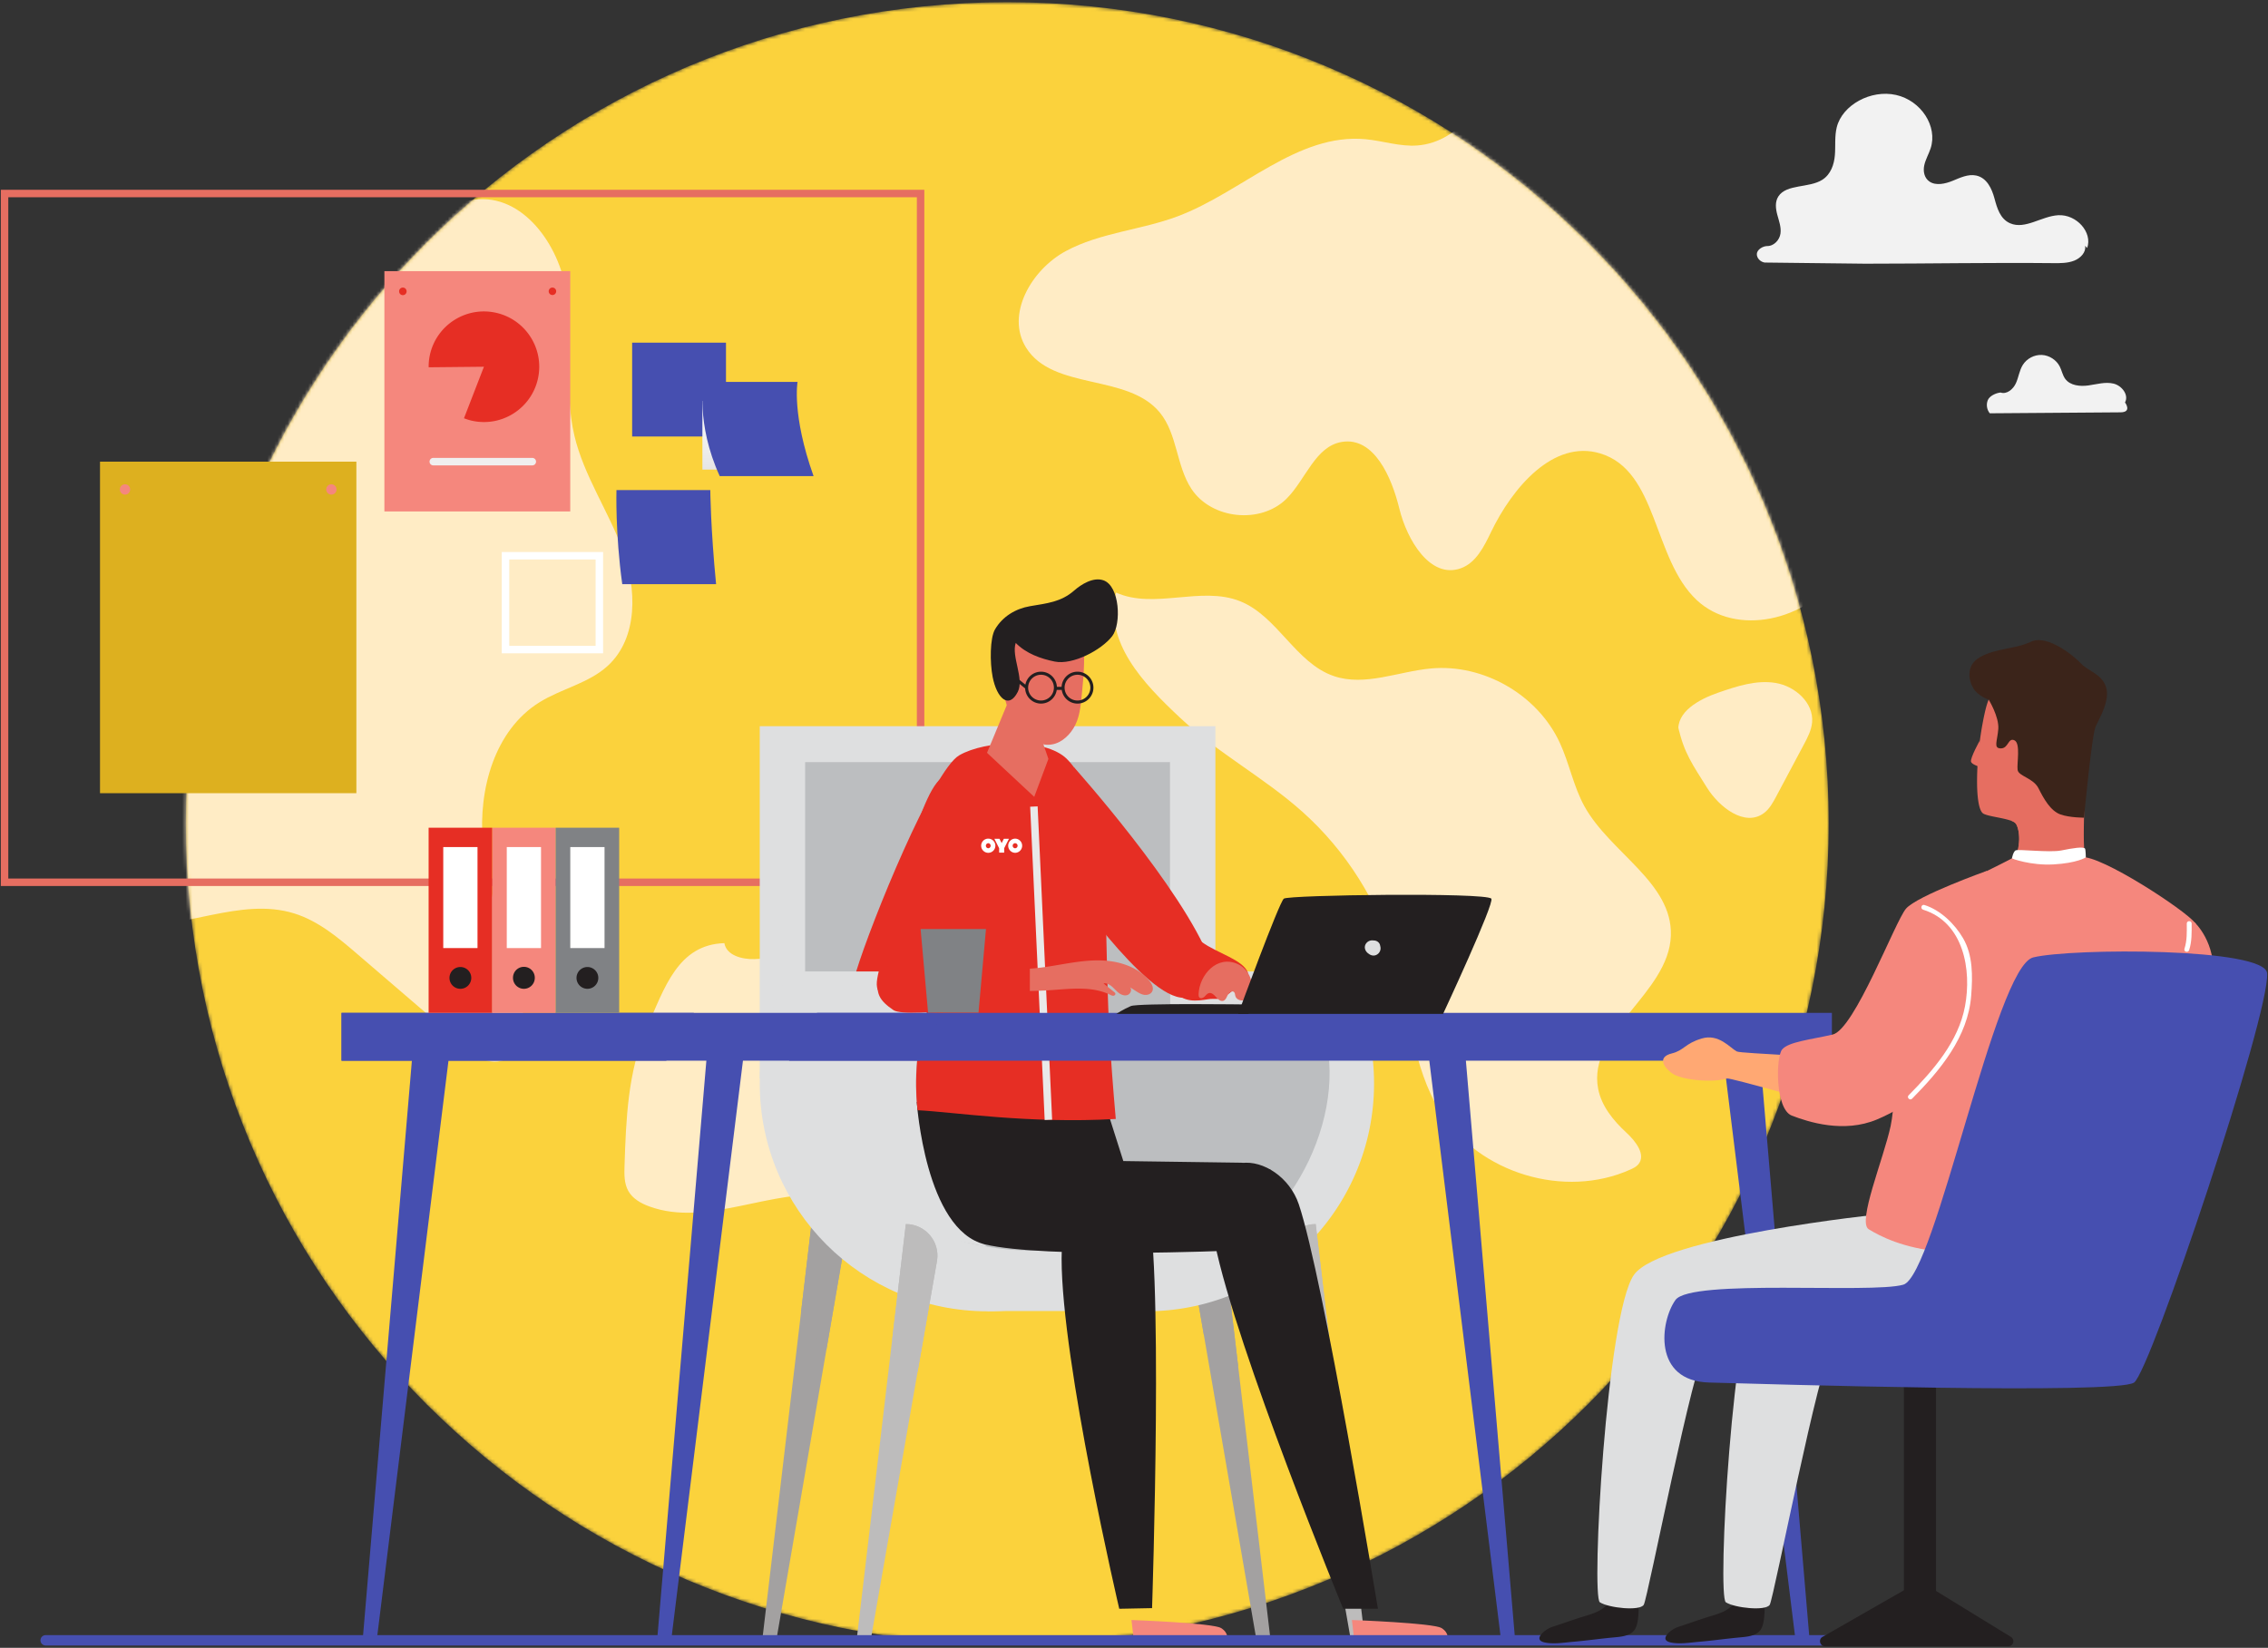 <svg xmlns="http://www.w3.org/2000/svg" xmlns:xlink="http://www.w3.org/1999/xlink" width="666" height="484" viewBox="0 0 666 484">
    <rect x="0" y="0" width="666" height="484" fill="#333333" stroke="none"/>
    <defs>
        <path id="a" d="M.576 241.846c0 133.218 107.995 241.213 241.213 241.213s241.212-107.995 241.212-241.213S375.007.635 241.789.635.576 108.628.576 241.846"/>
        <path id="c" d="M.576 241.846c0 133.218 107.995 241.213 241.213 241.213s241.212-107.995 241.212-241.213S375.007.635 241.789.635.576 108.628.576 241.846"/>
        <path id="e" d="M.576 241.846c0 133.218 107.995 241.213 241.213 241.213s241.212-107.995 241.212-241.213S375.007.635 241.789.635.576 108.628.576 241.846"/>
        <path id="g" d="M.576 241.846c0 133.218 107.995 241.213 241.213 241.213s241.212-107.995 241.212-241.213S375.007.635 241.789.635.576 108.628.576 241.846"/>
        <path id="i" d="M.576 241.846c0 133.218 107.995 241.213 241.213 241.213s241.212-107.995 241.212-241.213S375.007.635 241.789.635.576 108.628.576 241.846"/>
        <path id="k" d="M.576 241.846c0 133.218 107.995 241.213 241.213 241.213s241.212-107.995 241.212-241.213S375.007.635 241.789.635.576 108.628.576 241.846"/>
        <linearGradient id="m" x1="50%" x2="50%" y1="-6.9%" y2="115.326%">
            <stop offset="0%" stop-color="#FFF"/>
            <stop offset="100%" stop-color="#E2E2E2"/>
        </linearGradient>
    </defs>
    <g fill="none" fill-rule="evenodd">
        <g transform="translate(54)">
            <mask id="b" fill="#fff">
                <use xlink:href="#a"/>
            </mask>
            <path fill="#FBD23C" d="M483.001 241.846c0 133.218-107.994 241.213-241.212 241.213S.576 375.064.576 241.846 108.571.634 241.789.634s241.212 107.994 241.212 241.212" mask="url(#b)"/>
        </g>
        <g transform="translate(54)">
            <mask id="d" fill="#fff">
                <use xlink:href="#c"/>
            </mask>
            <path fill="#FFECC5" d="M-48.326 152.19c26.133-7.565 35.389-40.718 58.247-55.472 15.206-9.814 35.115-10.544 49.748-21.194 8.443-6.146 15.447-15.673 25.817-16.908 14.002-1.67 24.719 13.229 26.828 27.173 2.108 13.943-.885 28.425 2.354 42.15 2.79 11.825 9.977 22.109 14.163 33.515 4.186 11.405 4.608 25.828-4.32 34.068-5.608 5.178-13.63 6.726-20.108 10.76-13.171 8.203-17.924 25.514-16.64 40.978 1.286 15.464 7.359 30.07 11.082 45.134 1.932 7.816.515 19.384-7.535 19.456-3.356.03-6.221-2.28-8.767-4.467l-31.424-26.994c-5.672-4.873-11.56-9.868-18.7-12.092-15.976-4.975-32.988 5.149-49.633 3.43-19.51-2.013-34.12-20.37-38.278-39.537-4.158-19.167-.172-39.054 3.81-58.258l5.894-28.425" mask="url(#d)"/>
        </g>
        <g transform="translate(54)">
            <mask id="f" fill="#fff">
                <use xlink:href="#e"/>
            </mask>
            <path fill="#FFECC5" d="M420.44-.118c-11.907-5.096-24.178 6.391-30.94 17.437-6.764 11.045-14.373 24.413-27.288 25.407-5.101.392-10.108-1.36-15.204-1.834-20.11-1.869-36.308 15.568-55.22 22.657-10.748 4.028-22.7 4.754-32.805 10.197-10.105 5.444-17.748 18.64-11.668 28.374 7.907 12.667 29.843 7.513 39.29 19.078 5.142 6.296 4.79 15.607 9.26 22.398 5.887 8.941 20.34 10.433 27.928 2.883 5.666-5.637 8.421-15.45 16.317-16.688 9.399-1.473 14.55 10.354 16.805 19.596 2.255 9.243 9.085 20.735 18.044 17.534 4.474-1.599 6.827-6.368 8.885-10.65 6.236-12.977 18.288-27.26 32.069-23.09 16.935 5.125 15.411 30.906 28.293 43.037 11.62 10.943 32.582 5.974 41.418-7.319 8.837-13.293 7.273-31.424.131-45.7-5.043-10.08-12.59-18.9-16.377-29.515-5.755-16.14-2.435-35.33-11.921-49.599-10.86-16.33-36.825-23.853-37.014-43.465" mask="url(#f)"/>
        </g>
        <g transform="translate(54)">
            <mask id="h" fill="#fff">
                <use xlink:href="#g"/>
            </mask>
            <path fill="#FFECC5" d="M273.722 174.045c-3.46 14.66 7.891 26.551 18.886 36.846 10.995 10.296 24.57 17.48 35.806 27.51 12.853 11.476 22.391 26.623 27.187 43.173 4.381 15.123 5.04 31.706 13.392 45.053 11.256 17.986 36.5 25.61 55.83 16.86.805-.364 1.622-.769 2.21-1.43 2.463-2.782-.709-6.856-3.439-9.374-3.817-3.52-7.306-7.77-8.293-12.867-3.253-16.794 20.803-27.937 21.352-45.035.5-15.557-17.78-24.274-25.34-37.88-3.276-5.896-4.473-12.724-7.323-18.838-6.529-14.009-22.32-23.107-37.716-21.728-9.63.862-19.448 5.364-28.599 2.24-11.25-3.84-16.535-17.637-27.586-22.012-11.424-4.523-25.162 2.522-36.367-2.518" mask="url(#h)"/>
        </g>
        <g transform="translate(54)">
            <mask id="j" fill="#fff">
                <use xlink:href="#i"/>
            </mask>
            <path fill="#FFECC5" d="M158.713 277.016c-13.583.433-17.545 12.89-22.95 25.358-5.407 12.469-5.929 26.428-6.37 40.011-.083 2.549-.13 5.245 1.13 7.461 1.285 2.262 3.721 3.619 6.165 4.511 17.045 6.215 35.745-5.443 53.746-3.176 6.862.864 13.328 3.733 20.151 4.869 6.822 1.136 14.73.079 19.035-5.333 4.683-5.886 3.356-14.517.561-21.501-2.794-6.983-6.873-13.754-7.063-21.273-.156-6.157 2.346-12.365.947-18.364-2.397-10.27-14.978-14.728-25.477-13.745-10.499.984-20.49 5.545-31.03 5.87-3.653.113-8.24-1.084-8.845-4.688" mask="url(#j)"/>
        </g>
        <g transform="translate(54)">
            <mask id="l" fill="#fff">
                <use xlink:href="#k"/>
            </mask>
            <path fill="#FFECC5" d="M438.857 213.675c1.62 7.497 4.322 11.115 8.373 17.628 3.641 5.852 11.151 11.63 16.705 7.548 1.665-1.224 2.69-3.11 3.661-4.935l8.12-15.255c1.09-2.046 2.2-4.162 2.408-6.47.516-5.758-4.977-10.643-10.68-11.594-5.702-.95-11.449.968-16.913 2.858-5.59 1.936-12.339 5.593-11.638 11.466" mask="url(#l)"/>
        </g>
        <path fill="#E66E61" d="M2.435 258.041h266.802V57.937H2.435v200.104zM.24 260.236h271.191V55.743H.24v204.493z"/>
        <g>
            <path fill="#A3A1A1" d="M227.96 481.79h-4.132l14.463-122.253h10.744z"/>
            <path fill="#A3A1A1" d="M242.673 396.439l6.361-36.901H238.29l-3.046 25.745c1.68 3.983 4.344 7.728 7.43 11.156M368.975 481.79h4.133l-14.463-122.253H347.9z"/>
            <path fill="#A3A1A1" d="M363.6 401.43l-4.955-41.893H347.9l5.586 32.408c2.86 3.576 6.308 6.74 10.114 9.484"/>
            <path fill="#DEDFE0" d="M223.102 316.777h133.799V213.295H223.102z"/>
            <g>
                <path fill="#DEDFE0" d="M356.901 318.258c0 36.948-29.952 66.9-66.9 66.9-36.947 0-66.899-29.952-66.899-66.9 0-36.947 29.952-66.899 66.9-66.899 36.947 0 66.9 29.952 66.9 66.9"/>
                <path fill="#DEDFE0" d="M290.002 385.08h43.475c-16.882-.773-32.122-7.81-43.475-18.831v18.83zM336.589 385.159a68.36 68.36 0 0 0 3.113-.08h-6.225c1.032.048 2.068.08 3.112.08"/>
                <path fill="#DEDFE0" d="M290.002 285.34v80.908c11.353 11.023 26.593 18.058 43.475 18.831h6.225c35.502-1.627 63.787-30.917 63.787-66.82a66.562 66.562 0 0 0-8.667-32.919h-104.82z"/>
                <path fill="#BCBEC0" d="M236.431 316.777h107.141v-92.933H236.431z"/>
                <path fill="#BCBEC0" d="M359.651 367.322h-58.648V294.9h84.121c14.217 23.358-2.074 61.609-25.473 72.42"/>
                <path fill="#BCBEC0" d="M343.572 267.315c-11.199-7.02-25.133-11.186-40.24-11.186-36.949 0-66.9 24.892-66.9 55.597 0 30.705 29.951 55.596 66.9 55.596 15.107 0 29.041-4.165 40.24-11.185v-88.822z"/>
                <path fill="#DEDFE0" d="M268.971 318.18a66.568 66.568 0 0 1 8.625-32.84h-45.312v52.51l5.628 19.55 16.883 3.553 19.55 2.103 15.657 3.192c-13.385-8.589-21.03-30.794-21.03-48.068"/>
                <path fill="#BDBCBC" d="M255.67 481.79h-4.131l14.463-122.253c5.662 0 10.004 5.027 9.18 10.63L255.672 481.79zM396.685 481.79h4.133l-14.462-122.253c-5.663 0-10.005 5.027-9.183 10.63l19.512 111.623z"/>
                <path fill="#BDBCBC" d="M381.763 396.42c3.02 2.972 6.364 5.56 9.896 7.946l-5.303-44.829c-5.663 0-10.005 5.028-9.182 10.63l4.589 26.252zM269.446 402.984l5.736-32.816c.824-5.603-3.518-10.63-9.18-10.63l-4.017 33.955c1.897 3.545 4.494 6.676 7.461 9.49"/>
                <path fill="#231F20" d="M328.668 472.53s-16.928-72.352-16.928-102.835c0-30.482 19.2-29.56 24.685-17.242 5.487 12.316 1.88 119.885 1.88 119.885l-9.637.192z"/>
                <path fill="#231F20" d="M269.218 323.667s2.453 37.657 20.03 41.836c17.577 4.18 72.322 1.818 72.322 1.818l11.538-23.759-8.521-2.052-34.723-.485-5.894-18.553-54.752 1.195z"/>
                <path fill="#E62E24" d="M277.597 285.34H251.42c4.532-14.778 22.58-59.045 30.262-63.494 7.68-4.45 25.2-5.172 31.557 1.025 5.329 5.196 10.41 18.35 10.752 25.784 1.612 35.19.293 42.013 3.657 80.003-25.54 1.488-48.098-2.104-58.21-2.559 0 0-1.507-11.007 1.203-23.225 2.396-10.798 6.955-17.534 6.955-17.534"/>
                <path fill="#E9E9E9" d="M306.77 328.968l-4.26-92.02 2.192-.1 4.26 92.017z"/>
                <path fill="#464FB0" d="M197.095 481.79h-4.132l14.463-170.249h10.744zM100.292 311.541h437.646v-14.05H100.292zM110.623 481.79h-4.132l14.463-170.249h10.744zM527.264 481.79h4.132l-14.463-170.249h-10.744zM440.791 481.79h4.132L430.46 311.541h-10.744z"/>
                <path fill="#464FB0" d="M203.767 297.492H100.292v14.05h95.367c2.458-4.86 5.055-9.63 8.108-14.05M239.936 297.492c-3.046 4.49-5.745 9.207-8.234 14.05h38.377c2.146-4.683 4.303-9.361 6.527-14.007.007-.015.015-.028.021-.043h-36.691z"/>
                <path fill="#E66E61" d="M297.477 202.682l-7.644 18.434 13.87 12.933 4.163-11.145-5.791-16.851z"/>
                <path fill="#E66E61" d="M304.067 179.153c6.567-1.317 12.925 2.078 13.914 8.007.71 4.262.288 11.29-.186 15.572-.378 3.402-.487 7.077-2.04 10.21-1.295 2.619-3.792 5.202-6.834 5.709-3.154.525-5.128-.935-7.417-2.961-5.318-4.71-6.928-10.1-7.478-17.31-.61-7.992-.617-18.693 10.04-19.227"/>
                <path fill="#E62E24" d="M315.409 225.394s31.825 35.509 39.947 56.687c2.419 6.308-1.385 10.647-7.59 10.97-11.375.595-36.026-35.71-36.026-35.71l3.669-31.947z"/>
                <path fill="#E62E24" d="M366.433 285.657c.555 1.462-5.978 6.79-7.42 7.396-1.443.603-2.614.193-4.16.432-1.766.274-3.563.547-5.333.298-1.77-.25-3.541-1.102-4.477-2.623-1.234-2.008-1.897-5.41-.715-7.45 1.992-3.438 6.422-8.604 8.637-6.988 4.47 3.263 12.028 5.143 13.468 8.935"/>
                <path fill="#E66E61" d="M351.965 292.007c-.015.358.008.762.272 1.004.404.37 1.068.106 1.462-.273.395-.378.725-.88 1.25-1.033.825-.239 1.583.49 2.139 1.143.556.653 1.338 1.368 2.15 1.097.735-.243.984-1.123 1.339-1.809.356-.687 1.315-1.285 1.835-.713.266.291.243.734.344 1.116.319 1.207 1.984 1.65 3.076 1.043 1.092-.604 1.635-1.895 1.77-3.137.322-2.94-1.396-5.997-4.077-7.249-6.1-2.849-11.335 3.145-11.56 8.811"/>
                <path fill="#E62E24" d="M277.747 227.938c11.912-1.95-.914 69.554-.914 69.554l-9.412-.48c-11.13-4.89-10.757-5.855-9.073-13.027 4.153-17.7 12.304-54.886 19.4-56.047"/>
                <path fill="#E66E61" d="M308.789 290.807c5.814-.402 11.972-1.179 17.208 1.382.297.145.609.305.939.282.33-.023.665-.318.595-.642-.041-.19-.202-.328-.353-.45l-3.14-2.535c.914-.14 1.813.341 2.51.944.698.604 1.276 1.343 2.017 1.892.743.548 1.736.888 2.592.544.856-.344 1.319-1.583.675-2.244l1.667 1.075c.765.493 1.559.998 2.457 1.144.899.145 1.937-.165 2.37-.965.554-1.027-.09-2.283-.831-3.182-3.162-3.821-8.25-5.605-13.2-5.914-4.948-.309-9.874.676-14.766 1.486-4.892.811-9.924 1.451-14.784.464-1.204-.244-2.395-.588-3.622-.65-1.227-.063-2.528.192-3.448 1.006-1.202 1.062-1.472 2.8-1.385 4.327.104 1.81 1.655 1.621 3.139 1.765a116.698 116.698 0 0 0 19.36.271"/>
                <path fill="#E62E24" d="M258.348 286.728c-1.625 4.874-.023 7.229 4.023 9.966 4.045 2.736 40.046-2.867 40.046-2.867V283.71s-40.493-7.712-44.07 3.018"/>
                <path fill="#808285" d="M287.34 297.41h-14.812l-2.194-24.522h19.2z"/>
            </g>
            <g>
                <path fill="#F5877D" d="M332.26 475.829l.671 5.962h27.388s.702-2.089-1.747-3.596c-2.448-1.507-26.312-2.366-26.312-2.366M396.993 475.829l.67 5.962h27.39s.701-2.089-1.748-3.596c-2.449-1.507-26.312-2.366-26.312-2.366"/>
                <path fill="#231F20" d="M394.426 472.53s-31.35-76.194-37.735-107.615c-6.386-31.421 19.38-27.01 24.699-11.202 7.27 21.61 23.243 118.817 23.243 118.817h-10.207z"/>
                <path fill="#F5877D" d="M144.517 297.492h18.651v-54.376h-18.651z"/>
                <path fill="#FFF" d="M148.814 278.467h10.058v-29.669h-10.058z"/>
                <path fill="#231F20" d="M150.643 287.23a3.2 3.2 0 1 1 6.399.001 3.2 3.2 0 0 1-6.4-.001"/>
                <path fill="#808285" d="M163.168 297.492h18.652v-54.376h-18.652z"/>
                <path fill="#FFF" d="M167.465 278.467h10.058v-29.669h-10.058z"/>
                <path fill="#231F20" d="M169.294 287.23a3.2 3.2 0 1 1 6.4.001 3.2 3.2 0 0 1-6.4-.001"/>
                <path fill="#E62E24" d="M125.865 297.492h18.652v-54.376h-18.652z"/>
                <path fill="#FFF" d="M130.162 278.467h10.058v-29.669h-10.058z"/>
                <path fill="#231F20" d="M131.99 287.23a3.2 3.2 0 1 1 6.4.001 3.2 3.2 0 0 1-6.4-.001"/>
                <path fill="#464FB0" d="M185.631 128.203h27.556v-27.556h-27.556zM210.282 171.584h-27.556c-2.083-14.997-1.7-27.64-1.7-27.64h27.554s.092 11.254 1.702 27.64"/>
                <path fill="#FFF" d="M149.542 189.692h25.362V164.33h-25.362v25.362zm-2.194 2.195h29.751v-29.751h-29.751v29.751z"/>
                <path fill="url(#m)" d="M195.261 110.926h24.106v-20.15h-24.106z" transform="translate(11 27)"/>
                <path fill="#464FB0" d="M238.904 139.844h-27.556c-7.094-15.56-4.697-27.68-4.697-27.68h27.556s-1.768 9.511 4.697 27.68"/>
                <path fill="#231F20" d="M291.488 198.814c-.827-4.24-.8-11.363.686-13.931 2.197-3.794 6.053-6.106 10.277-6.832 4.992-.856 9.115-1.212 12.965-4.587 2.111-1.85 5.615-4.04 8.58-3.026 4.862 1.66 5.327 12.855 2.613 16.398-3.117 4.066-11.566 8.562-16.889 7.477-4.103-.836-8.384-2.336-11.45-5.474-1.342 3.958 2.561 10.49.605 14.366-2.626 5.2-6.153 1.943-7.387-4.391"/>
                <path fill="#F5877D" d="M112.879 150.223h54.572V79.639h-54.572z"/>
                <path fill="#DDB01F" d="M29.367 232.968h75.283v-97.373H29.367z"/>
                <path fill="#E62E24" d="M117.2 85.559a1.098 1.098 0 1 0 2.195 0 1.098 1.098 0 0 0-2.196 0M161.126 85.559a1.098 1.098 0 1 0 2.196 0 1.098 1.098 0 0 0-2.196 0"/>
                <path fill="#F5877D" d="M35.196 143.762a1.514 1.514 0 1 0 3.028 0 1.514 1.514 0 0 0-3.028 0M95.794 143.762a1.514 1.514 0 1 0 3.029 0 1.514 1.514 0 0 0-3.029 0"/>
                <path fill="#E62E24" d="M145.685 91.875c-8.75-1.977-17.446 3.514-19.423 12.264a16.241 16.241 0 0 0-.386 3.74l16.23-.16-5.857 15.131c.734.283 1.486.534 2.276.712 8.75 1.977 17.446-3.513 19.423-12.263 1.978-8.75-3.513-17.446-12.263-19.424"/>
                <path fill="#F5877D" d="M121.979 111.034a16.237 16.237 0 0 0 10.373 14.97l5.856-15.13-16.229.16z"/>
                <path fill="#F0EFEF" d="M156.309 136.692h-29.075a1.096 1.096 0 1 1 0-2.194h29.075a1.097 1.097 0 1 1 0 2.194"/>
                <path fill="#464FB0" d="M552.22 483.315H13.41a1.523 1.523 0 1 1 0-3.048H552.22a1.523 1.523 0 1 1 0 3.048"/>
                <path fill="#231F20" d="M366.638 295.05c-.457 0-32.447-.458-34.58.456-2.132.913-4.265 2.291-4.265 2.291l38.845.004v-2.752z"/>
                <path fill="#231F20" d="M363.59 297.797h60.172s15.204-32.607 14.167-33.845c-1.58-1.884-59.59-1.098-60.933 0-1.43 1.172-13.405 33.845-13.405 33.845"/>
                <path fill="#DEDFE0" d="M405.294 277.835a1.701 1.701 0 0 0-.563-1.1 1.952 1.952 0 0 0-1.364-.493c-.807-.138-1.674.11-2.228.898-.766 1.088-.187 2.4.778 2.992a2.29 2.29 0 0 0 1.36.53c1.093.031 2.028-.866 2.12-1.942a2.192 2.192 0 0 0-.103-.885"/>
                <path fill="#FFF" d="M296.277 246.368h-1.5l-.638 1.266-.64-1.266h-1.497l1.399 2.77v1.304h1.477v-1.304zM298.075 249.148a.744.744 0 0 1 0-1.486c.409 0 .743.334.743.743a.745.745 0 0 1-.743.743m0-2.826a2.084 2.084 0 0 0 0 4.166 2.085 2.085 0 0 0 2.083-2.083c0-1.15-.935-2.083-2.083-2.083M290.204 249.148a.744.744 0 0 1 0-1.486.744.744 0 0 1 0 1.486m0-2.826a2.085 2.085 0 0 0-2.083 2.083c0 1.149.935 2.083 2.083 2.083a2.086 2.086 0 0 0 2.084-2.083c0-1.15-.935-2.083-2.084-2.083"/>
                <path fill="#231F20" d="M480.08 470.436c-1.895-1.346-4.282-1.47-6.57-.887a.683.683 0 0 0-.489.322c-2.076 3.228-4.705 3.914-8.12 4.963-3.054.939-6.066 2.044-9.108 3.023-2.014.647-6.097 3.878-1.943 4.613 2.617.463 5.363-.008 7.983-.237 4.407-.387 7.37-.843 11.77-1.266 2.02-.194 4.773-.323 6.194-1.998 1.534-1.835 1.316-5.763 1.46-8.024.043-.692-.756-.86-1.178-.51"/>
                <path fill="#DEDFE0" d="M552.407 356.6s-64.748 6.665-72.604 17.854c-8.046 11.46-12.616 94.502-9.998 96.169 2.62 1.666 11.695 2.64 12.885.736 1.191-1.905 14.73-72.149 18.3-75.243 3.57-3.095 57.527-13.569 59.947-15.711 2.42-2.143 11.228-18.33 11.228-18.33l-19.758-5.475z"/>
                <path fill="#231F20" d="M517.072 470.436c-1.893-1.346-4.28-1.47-6.569-.887a.679.679 0 0 0-.488.322c-2.077 3.228-4.706 3.914-8.122 4.963-3.053.939-6.065 2.044-9.107 3.023-2.013.647-6.097 3.878-1.943 4.613 2.618.463 5.364-.008 7.984-.237 4.406-.387 7.368-.843 11.77-1.266 2.018-.194 4.772-.323 6.193-1.998 1.534-1.835 1.316-5.763 1.46-8.024.043-.692-.756-.86-1.178-.51"/>
                <path fill="#DEDFE0" d="M589.401 356.6s-64.749 6.665-72.604 17.854c-8.047 11.46-12.617 94.502-9.998 96.169 2.62 1.666 11.694 2.64 12.884.736 1.191-1.905 14.73-72.149 18.3-75.243 3.57-3.095 57.527-13.569 59.947-15.711 2.42-2.143 11.228-18.33 11.228-18.33l-19.757-5.475z"/>
                <path fill="#F5877D" d="M644.509 270.979s6.346 5.893 5.336 16.24c-1.01 10.348-.252 18.017-3.534 18.979-3.281.962-15.4 5.1-17.923 2.273-2.525-2.826-18.053-22.516-11.298-32.11 6.754-9.591 19.88-4.29 20.89-4.67 1.01-.377 6.529-.712 6.529-.712"/>
                <path fill="#FFA873" d="M540.473 311.887c-.462-1.693-29.156-2.37-30.46-3.056-1.992-1.047-5.29-5.312-10.313-3.798-5.024 1.513-5.108 3.47-8.798 4.387-3.692.918-3.031 3.357-.132 5.672 2.898 2.316 12.639 2.92 16.344 1.675.9-.303 28.685 7.744 29.994 7.82 1.308.076 3.457-12.366 3.365-12.7"/>
                <path fill="#E66E61" d="M581.404 217.44s-2.928 5.24-2.61 6.312c.221.75 2.224 1.369 2.224 1.369l.386-7.68z"/>
                <path fill="#E66E61" d="M583.104 208.222c-.13.501-.248 1.007-.363 1.545-.058.253-.116.506-.168.777a15.48 15.48 0 0 0-.164.81c-.033.187-.077.369-.107.556a98.562 98.562 0 0 0-1.654 13.936l-.005.013c-.024.806-.058 1.593-.067 2.36-.099 5.674.47 10.069 1.909 10.803 1.582.793 5.39 1.12 8.019 2.023 0 0 .014.006.033-.002.726.255 1.266.586 1.535 1.052.745 1.294 1.096 3.981.688 6.308l-.006.012c-.255 1.589-.876 3.012-1.96 3.734-2.663 1.779-10.228 5.533-10.228 5.533l16.603 8.396s20.525-5.449 19.908-5.705c-.62-.255-3.967-6.096-4.808-9.325-1.264-4.856 1.32-38.023.092-42.614-1.215-4.584-17.135-11.418-17.135-11.418-.255.618-9.266-.352-12.122 11.206"/>
                <path fill="#E66E61" d="M590.536 241.043c.727.255 1.268.586 1.536 1.052.744 1.294 1.096 3.98.688 6.307.235-.272 4.314-4.73 3.482-6.107-.799-1.348-5.254-1.266-5.706-1.252"/>
                <path fill="#FFF" d="M590.794 252.149s.345-1.888 1.054-2.355c.709-.468 9.97.694 13.442 0 3.47-.695 6.57-1.2 6.997-.513.166.267.22 2.554.22 2.554s-2.042 3.259-4.251 3.323c-2.21.062-5.175.379-9.15 0-3.976-.38-8.312-3.01-8.312-3.01"/>
                <path fill="#F5877D" d="M603.018 253.895c-6.806.37-12.224-1.746-12.224-1.746s-20.277 10.455-27.092 12.349c-6.816 1.893-5.302 16.282-6.06 21.205-.756 4.92-.378 35.4-2.46 45.057-2.083 9.656-9.846 28.212-6.437 30.294 3.408 2.083 10.035 5.533 21.394 6.627 11.358 1.094 20.864 1.136 23.306 0s51.664-92.865 51.478-95.99c-.134-2.238-24.613-18.553-32.416-19.857 0 0-2.547 1.683-9.49 2.06"/>
                <path fill="#231F20" d="M559.08 472.034h9.428v-87.1h-9.428z"/>
                <path fill="#464FB0" d="M665.747 285.89c-.499-7.609-57.468-7.431-68.69-4.682-11.226 2.748-28.736 93.44-38.164 96.133-9.428 2.695-62.406-1.796-66.895 4.489-4.489 6.287-6.734 23.796 9.877 24.245 16.611.449 119.873 3.591 124.811 0 4.94-3.592 39.854-108.084 39.061-120.185"/>
                <path fill="#231F20" d="M563.028 464.84L535.2 480.772c-1.324.757-.786 2.778.74 2.778h53.788c1.501 0 2.058-1.97.78-2.756l-25.962-15.933a1.486 1.486 0 0 0-1.518-.023"/>
                <path fill="#F5877D" d="M583.416 255.795s-20.511 7.323-23.729 11.11c-3.219 3.786-15.108 35.505-21.545 36.972-6.437 1.467-12.914 2.125-14.806 4.35-1.894 2.223-2.083 17.558 2.84 19.452 4.922 1.893 15.228 5.221 24.991 1.136 9.762-4.087 21.204-13.064 20.826-14.389-.379-1.325 9.845-19.69 9.466-23.666-.379-3.976 1.957-34.965 1.957-34.965"/>
                <path fill="#3B241A" d="M583.977 205.492s3.106 5.048 2.822 8.645c-.284 3.597-1.514 5.679.758 5.679 2.271 0 2.082-3.235 3.976-2.375 1.893.862.661 6.884.946 8.718.284 1.834 4.622 2.359 6.136 5.389 1.514 3.029 3.52 6.633 6.454 7.674 2.682.953 6.904.948 6.904.948s2.278-24.33 3.415-26.79c1.135-2.461 4.354-7.763 3.029-11.644-1.327-3.881-5.302-4.64-7.29-6.816-1.987-2.177-9.94-8.71-14.72-6.437-4.78 2.272-10.114 1.799-15.003 4.544-3.915 2.198-3.557 6.4-1.894 9.183 1.357 2.27 4.467 3.282 4.467 3.282"/>
                <path fill="#FFF" d="M576.46 275.577c-2.452-4.215-6.654-8.288-11.365-9.766-.88-.275-1.255 1.104-.38 1.378 11.938 3.744 14.31 17.676 12.31 28.369-1.944 10.411-9.338 18.84-16.553 26.14-.647.654.363 1.665 1.01 1.01 8.253-8.35 16.437-18.118 17.362-30.318.427-5.628.549-11.777-2.383-16.813M643.578 271.257c-.003-.918-1.432-.92-1.428 0 .01 2.521.104 5.001-.688 7.428-.286.876 1.093 1.251 1.377.38.832-2.549.75-5.16.74-7.808"/>
                <path fill="#231F20" d="M316.4 205.758a3.787 3.787 0 0 1-3.782-3.784 3.787 3.787 0 0 1 3.783-3.783 3.787 3.787 0 0 1 3.784 3.783 3.788 3.788 0 0 1-3.784 3.784m-10.704 0a3.787 3.787 0 0 1-3.783-3.784 3.787 3.787 0 0 1 3.783-3.783 3.788 3.788 0 0 1 3.784 3.783 3.788 3.788 0 0 1-3.784 3.784m10.704-8.47c-2.503 0-4.538 1.98-4.662 4.453h-1.38c-.125-2.473-2.158-4.453-4.662-4.453-2.283 0-4.184 1.645-4.596 3.81l-1.796-1.463-.57.7 2.3 1.872c.125 2.474 2.158 4.452 4.662 4.452 2.354 0 4.289-1.75 4.618-4.016h1.469c.328 2.265 2.263 4.016 4.617 4.016a4.69 4.69 0 0 0 4.686-4.685 4.691 4.691 0 0 0-4.686-4.686"/>
                <path fill="#F2F2F2" d="M612.895 72.847c1.656-4.57-3.105-9.95-8.523-9.632-4.9.287-9.698 4.28-14.104 2.365-2.94-1.277-3.84-4.517-4.601-7.333-.76-2.815-2.21-6.042-5.4-6.699-2.338-.481-4.659.649-6.836 1.542-2.177.893-4.925 1.529-6.832.241-1.57-1.06-1.916-3.068-1.54-4.785.374-1.716 1.32-3.291 1.87-4.97 2.119-6.458-2.788-14.033-10.163-15.689-7.373-1.656-15.777 2.929-17.405 9.497-.663 2.675-.323 5.457-.548 8.188-.226 2.731-1.188 5.647-3.707 7.241-3.894 2.464-10.476 1.197-12.875 4.858-1.056 1.612-.808 3.63-.318 5.442.486 1.811 1.185 3.643.923 5.491-.262 1.847-1.885 3.722-3.992 3.669-1.342.074-2.864 1.084-2.945 2.27-.08 1.186.952 2.353 2.274 2.57l29.528.338c18.391 0 36.804-.351 55.195-.164 2.104.022 4.286.03 6.206-.73 1.92-.76 3.508-2.518 3.199-4.356M622.62 121.11l-38.32.283c-.869-1.054-1.102-2.594-.584-3.857.518-1.264 2.388-2.106 3.747-2.247 1.816.628 3.696-.962 4.5-2.71.802-1.746 1.011-3.752 2.026-5.385 1.163-1.873 3.378-3.041 5.58-2.941 2.203.098 4.305 1.46 5.295 3.429.585 1.164.808 2.512 1.571 3.568 1.461 2.018 4.363 2.3 6.831 1.958 2.466-.342 4.978-1.12 7.4-.532 2.42.588 4.543 3.344 3.345 5.528 0 0 2.211 2.906-1.39 2.906"/>
            </g>
        </g>
    </g>
</svg>